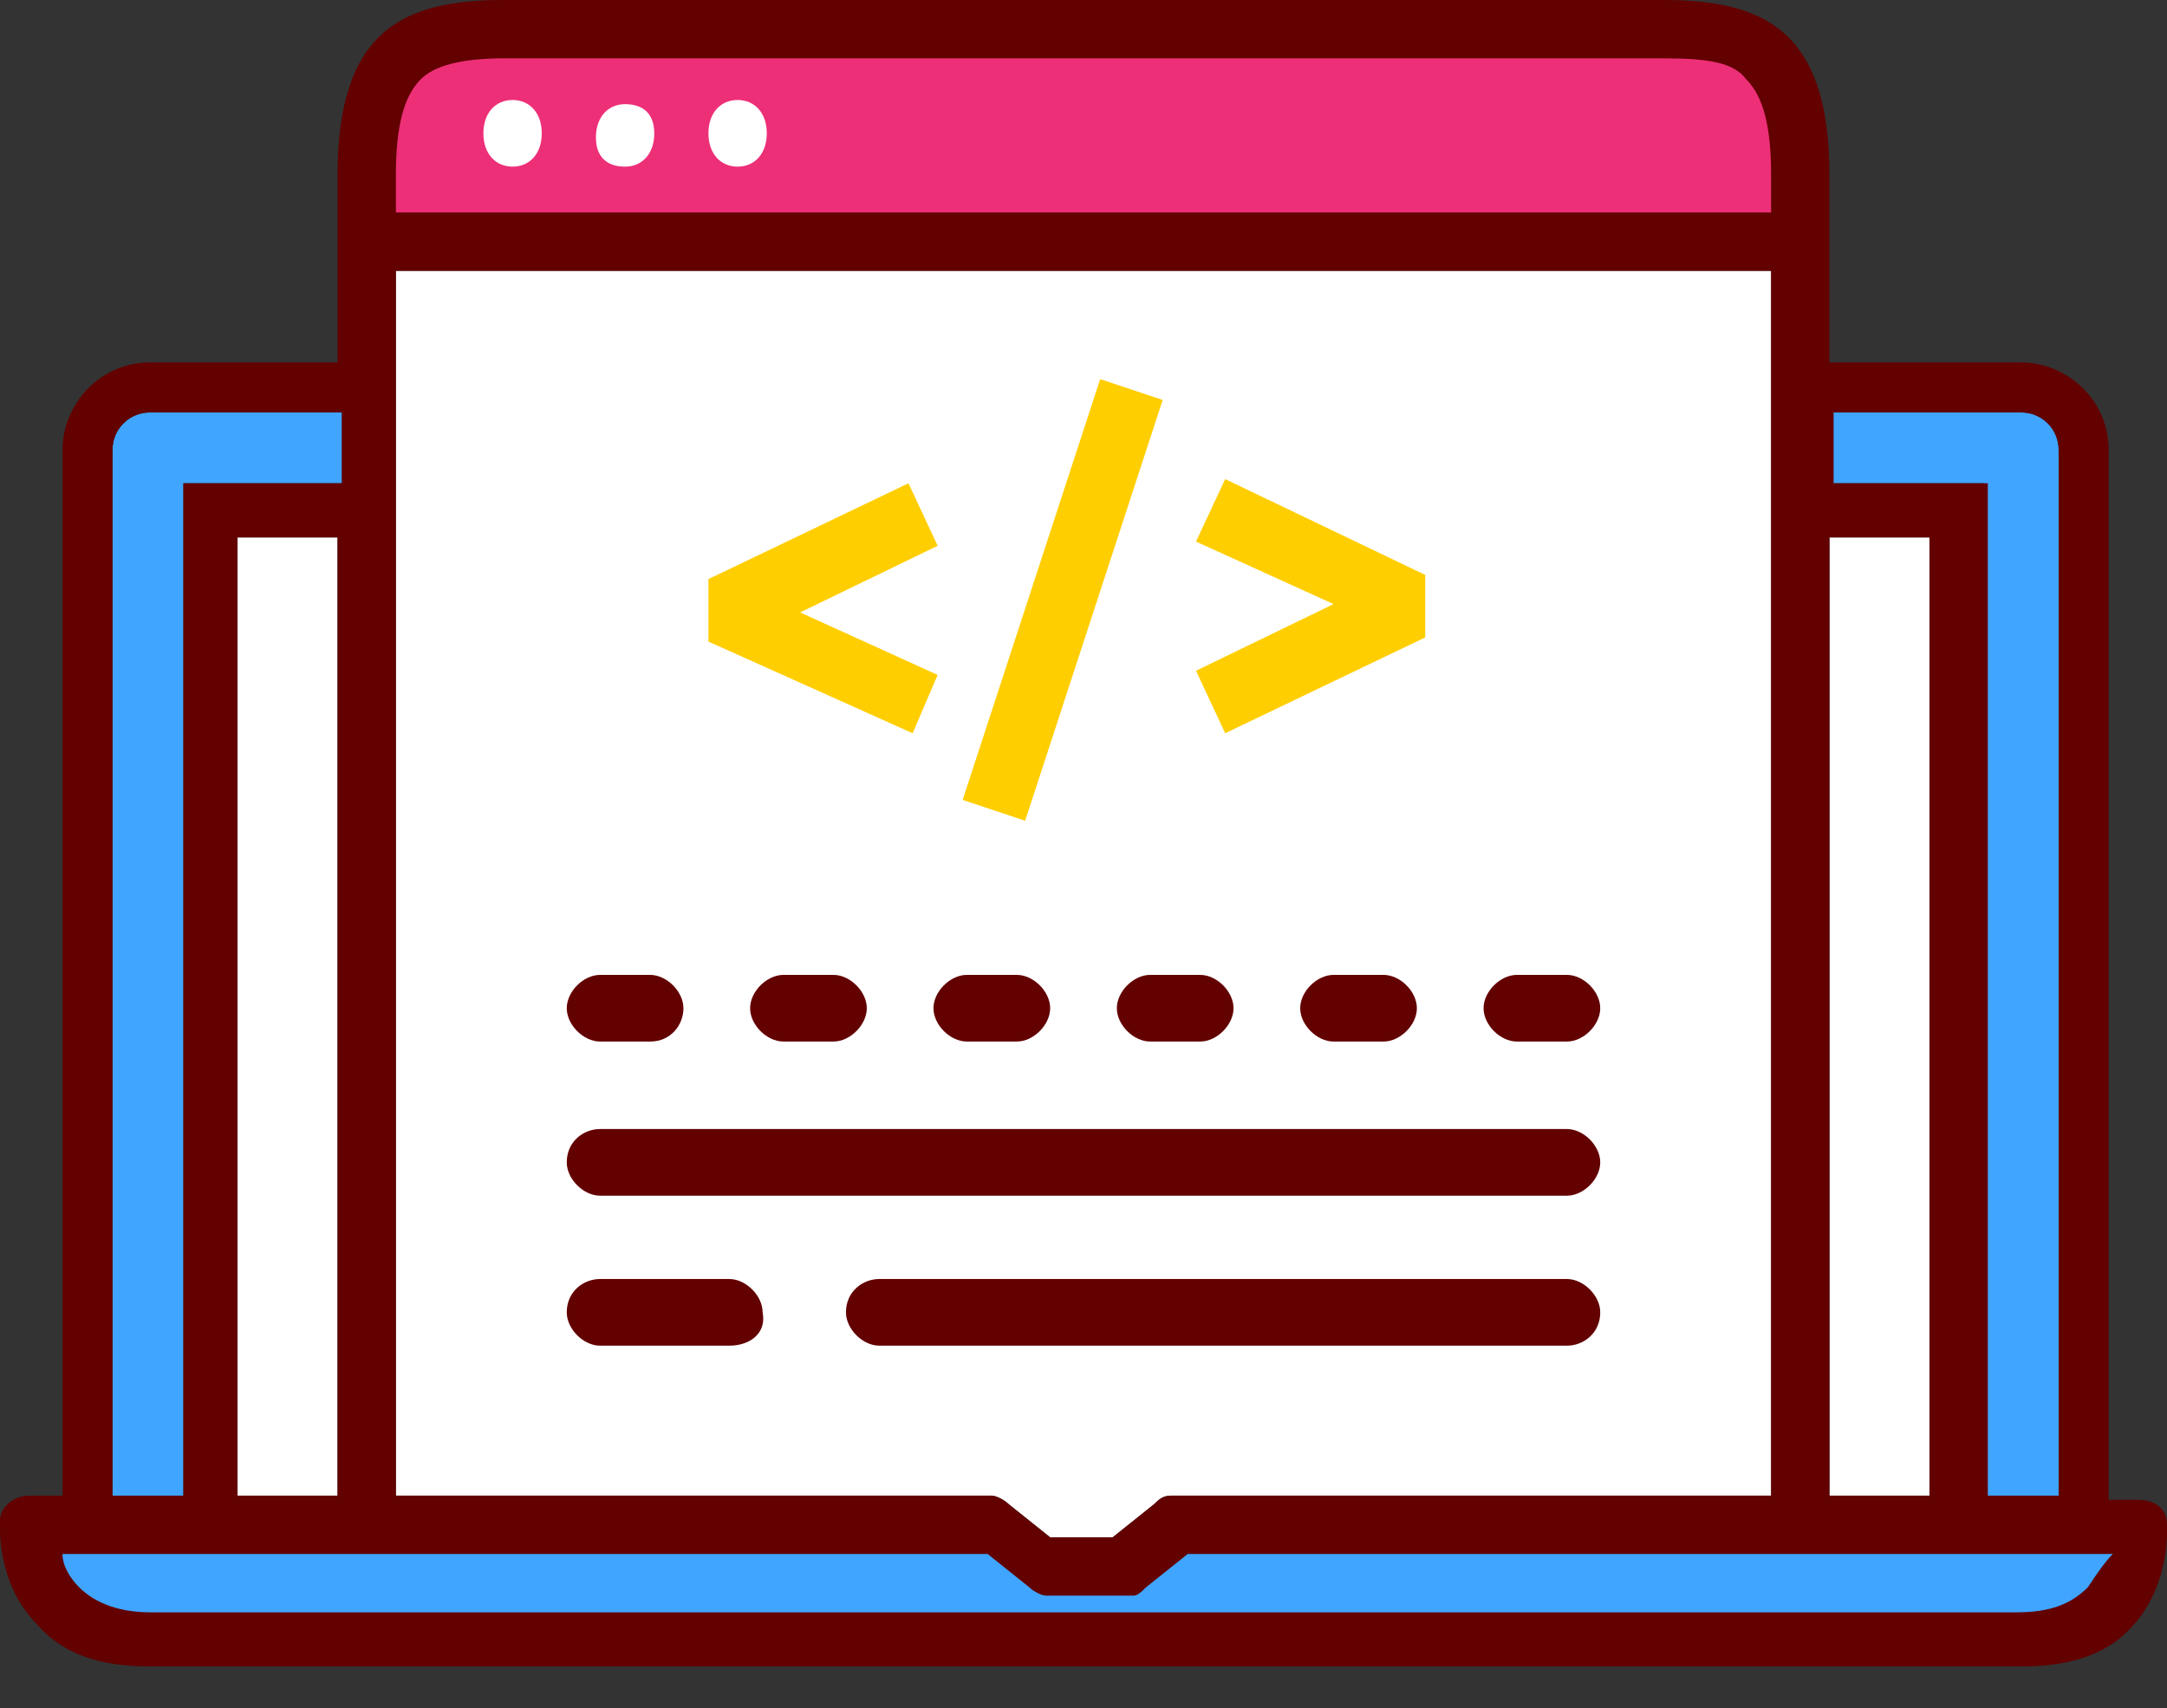 <?xml version="1.0" encoding="utf-8"?>
<!-- Generator: Adobe Illustrator 24.0.3, SVG Export Plug-In . SVG Version: 6.00 Build 0)  -->
<svg version="1.1" id="レイヤー_1" xmlns="http://www.w3.org/2000/svg" xmlns:xlink="http://www.w3.org/1999/xlink" x="0px"
	 y="0px" viewBox="0 0 52 41" style="enable-background:new 0 0 52 41;" xml:space="preserve">
<rect x="0" y="0" width="52" height="41" fill="#333333" stroke="none"/>
<style type="text/css">
	.st0{fill:#FFFFFF;}
	.st1{fill:#ED2F78;}
	.st2{fill:#3FA5FF;}
	.st3{fill:#630000;}
	.st4{fill:#FFCE00;}
</style>
<rect x="43.9" y="12.9" class="st0" width="2.4" height="23"/>
<path class="st0" d="M9.5,6.5h33v29.4H28.1c-0.2,0-0.3,0.1-0.4,0.2l-1,0.8h-1.5l-1-0.8c-0.1-0.1-0.3-0.2-0.4-0.2H9.5V6.5z"/>
<rect x="5.7" y="12.9" class="st0" width="2.4" height="23"/>
<path class="st1" d="M39.9,0.7c-2.2,0-13.8,0-13.9,0c-0.1,0-11.7,0-13.9,0c-2.2,0-3.3,0.6-3.3,3.5c0,0.3,0,0.8,0,1.6h34.3
	c0-0.8,0-1.3,0-1.6C43.2,1.3,42.1,0.7,39.9,0.7z"/>
<path class="st2" d="M47.6,36.6C47.6,36.6,47.6,36.6,47.6,36.6v-25h-4.4c0-0.6,0-1.2,0-1.7h5.3c0.5,0,0.9,0.4,0.9,0.9v25.8
	c0,0,0,0,0,0.1H47.6z"/>
<path class="st2" d="M4.4,36.6C4.4,36.6,4.4,36.6,4.4,36.6v-25h4.4c0-0.6,0-1.2,0-1.7H3.6c-0.5,0-0.9,0.4-0.9,0.9v25.8
	c0,0,0,0,0,0.1H4.4z"/>
<path class="st2" d="M51.3,36.6h-8.1h-15l-1.1,1h-1h-1l-1.1-1H8.8H0.7c0,0-0.2,2.7,2.9,2.7c3,0,22.3,0,22.4,0c0.1,0,19.4,0,22.4,0
	C51.5,39.3,51.3,36.6,51.3,36.6z"/>
<path class="st3" d="M52,36.6c0-0.4-0.3-0.6-0.7-0.6h-0.7V10.8c0-1.2-1-2.1-2.1-2.1h-4.6V5.8V4.2c0-3.5-1.6-4.2-4-4.2H12.1
	c-2.4,0-4,0.7-4,4.2v1.6v2.9H3.6c-1.2,0-2.1,1-2.1,2.1v25.1H0.7c-0.4,0-0.7,0.3-0.7,0.6C0,36.6-0.1,38,0.9,39c0.6,0.7,1.5,1,2.7,1
	h44.9c1.2,0,2.1-0.3,2.7-1C52.1,38,52,36.6,52,36.6z M43.9,9.9h4.6c0.5,0,0.9,0.4,0.9,0.9v25.1h-1.7V11.6h-3.7V9.9z M46.3,12.9v23
	h-2.4v-23H46.3z M9.5,4.2c0-1.2,0.2-1.9,0.6-2.3c0.3-0.3,0.9-0.5,2-0.5h27.8c1.1,0,1.7,0.1,2,0.5c0.4,0.4,0.6,1.1,0.6,2.3v0.9h-33
	V4.2z M9.5,6.5h33v29.4H28.1c-0.2,0-0.3,0.1-0.4,0.2l-1,0.8h-1.5l-1-0.8c-0.1-0.1-0.3-0.2-0.4-0.2H9.5V6.5z M5.7,35.9v-23h2.4v23
	H5.7z M2.7,10.8c0-0.5,0.4-0.9,0.9-0.9h4.6v1.7H4.4v24.3H2.7V10.8z M50.1,38.1c-0.4,0.4-0.9,0.6-1.7,0.6H3.6c-0.7,0-1.3-0.2-1.7-0.6
	c-0.2-0.2-0.4-0.5-0.4-0.8h7.4h14.8l1,0.8c0.1,0.1,0.3,0.2,0.4,0.2h2c0,0,0.1,0,0.1,0c0.1,0,0.2-0.1,0.3-0.2l1-0.8h14.8h7.4
	C50.5,37.5,50.3,37.8,50.1,38.1z"/>
<path class="st4" d="M21.9,17.6L17,15.4v-1.5l4.8-2.3l0.7,1.5l-3.3,1.6l3.3,1.5L21.9,17.6z"/>
<path class="st4" d="M29.4,17.6l-0.7-1.5l3.3-1.6l-3.3-1.5l0.7-1.5l4.8,2.3v1.5L29.4,17.6z"/>
<path class="st4" d="M26.4,9.1l-3.3,10.1l1.5,0.5l3.3-10.1L26.4,9.1z"/>
<path class="st3" d="M15.6,25h-1.2c-0.4,0-0.8-0.4-0.8-0.8c0-0.4,0.4-0.8,0.8-0.8h1.2c0.4,0,0.8,0.4,0.8,0.8
	C16.4,24.6,16.1,25,15.6,25z"/>
<path class="st3" d="M17.5,32.3h-3.1c-0.4,0-0.8-0.4-0.8-0.8c0-0.5,0.4-0.8,0.8-0.8h3.1c0.4,0,0.8,0.4,0.8,0.8
	C18.4,32,18,32.3,17.5,32.3z"/>
<path class="st3" d="M37.6,32.3H21.1c-0.4,0-0.8-0.4-0.8-0.8c0-0.5,0.4-0.8,0.8-0.8h16.5c0.4,0,0.8,0.4,0.8,0.8
	C38.4,32,38,32.3,37.6,32.3z"/>
<path class="st3" d="M20,25h-1.2c-0.4,0-0.8-0.4-0.8-0.8c0-0.4,0.4-0.8,0.8-0.8H20c0.4,0,0.8,0.4,0.8,0.8C20.8,24.6,20.4,25,20,25z"
	/>
<path class="st3" d="M24.4,25h-1.2c-0.4,0-0.8-0.4-0.8-0.8c0-0.4,0.4-0.8,0.8-0.8h1.2c0.4,0,0.8,0.4,0.8,0.8
	C25.2,24.6,24.8,25,24.4,25z"/>
<path class="st3" d="M28.8,25h-1.2c-0.4,0-0.8-0.4-0.8-0.8c0-0.4,0.4-0.8,0.8-0.8h1.2c0.4,0,0.8,0.4,0.8,0.8
	C29.6,24.6,29.2,25,28.8,25z"/>
<path class="st3" d="M33.2,25H32c-0.4,0-0.8-0.4-0.8-0.8c0-0.4,0.4-0.8,0.8-0.8h1.2c0.4,0,0.8,0.4,0.8,0.8C34,24.6,33.6,25,33.2,25z
	"/>
<path class="st3" d="M37.6,25h-1.2c-0.4,0-0.8-0.4-0.8-0.8c0-0.4,0.4-0.8,0.8-0.8h1.2c0.4,0,0.8,0.4,0.8,0.8
	C38.4,24.6,38,25,37.6,25z"/>
<path class="st3" d="M37.6,28.7H14.4c-0.4,0-0.8-0.4-0.8-0.8c0-0.5,0.4-0.8,0.8-0.8h23.2c0.4,0,0.8,0.4,0.8,0.8
	C38.4,28.3,38,28.7,37.6,28.7z"/>
<path class="st0" d="M12.3,4c0.4,0,0.7-0.3,0.7-0.8s-0.3-0.8-0.7-0.8s-0.7,0.3-0.7,0.8S11.9,4,12.3,4z"/>
<path class="st0" d="M15,4c0.4,0,0.7-0.3,0.7-0.8S15.4,2.5,15,2.5s-0.7,0.3-0.7,0.8S14.6,4,15,4z"/>
<path class="st0" d="M17.7,4c0.4,0,0.7-0.3,0.7-0.8s-0.3-0.8-0.7-0.8c-0.4,0-0.7,0.3-0.7,0.8S17.3,4,17.7,4z"/>
</svg>

